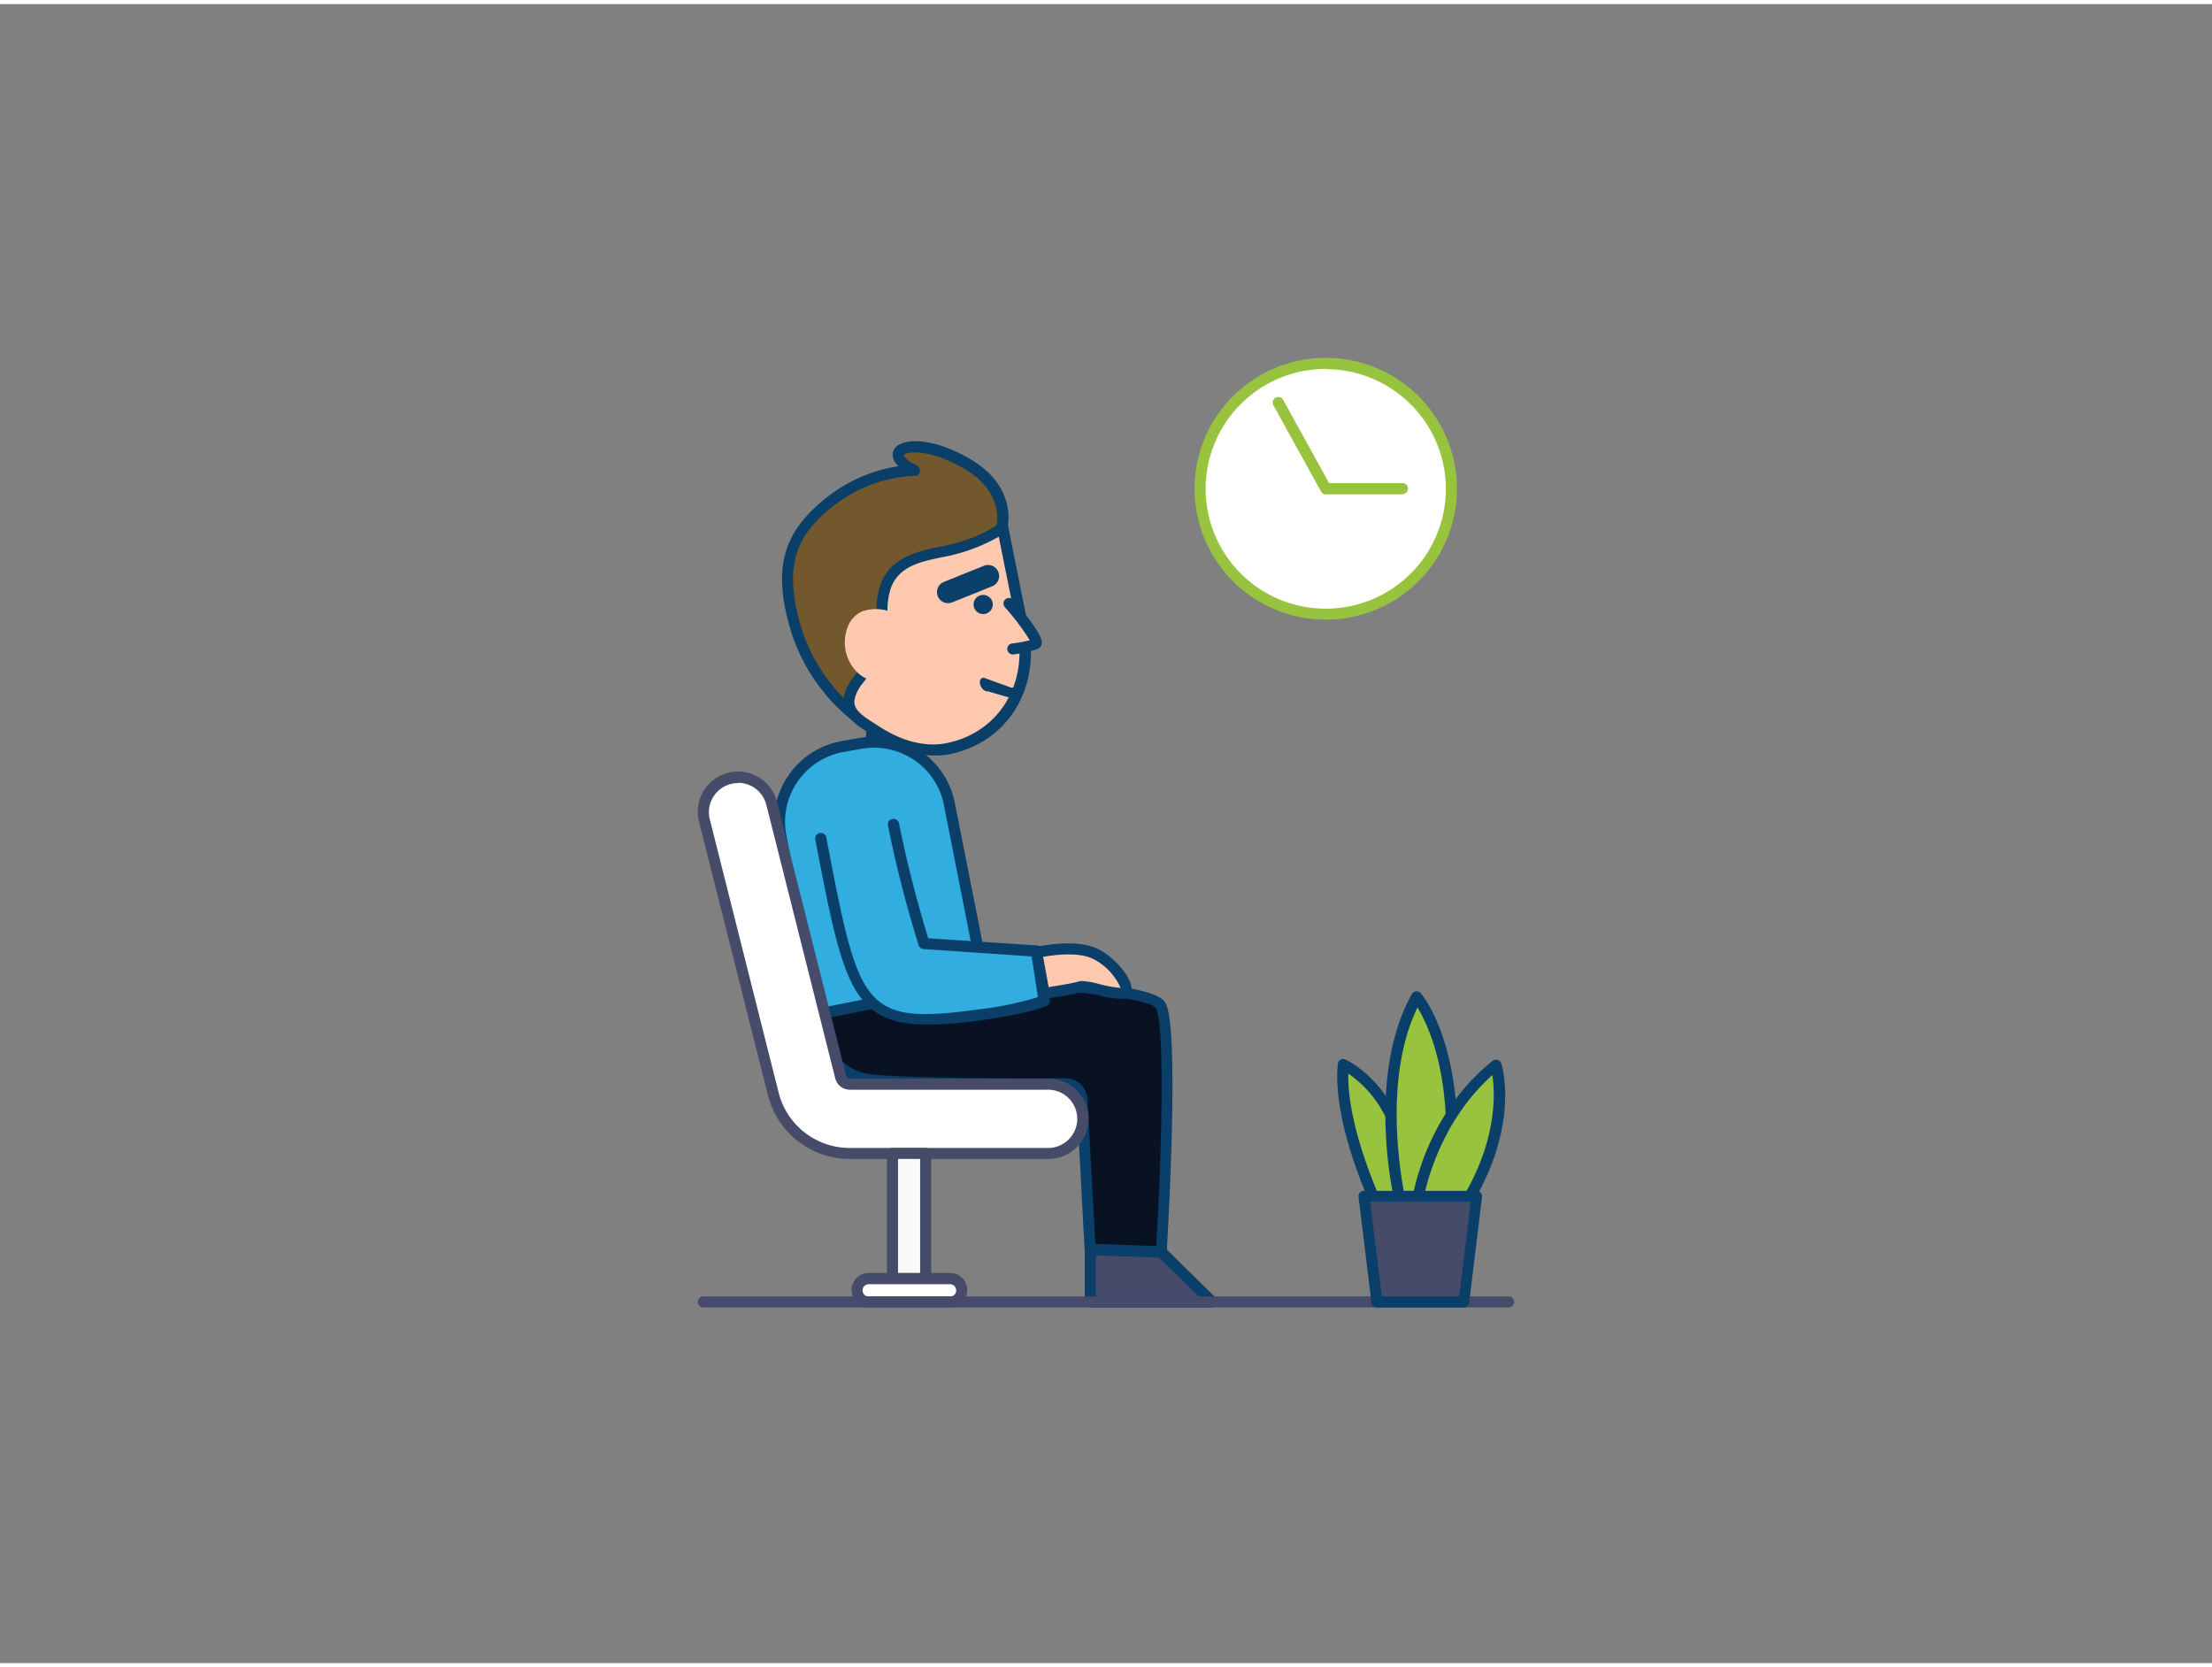 <?xml version="1.0" encoding="UTF-8" standalone="no"?>
<svg
   xmlns:dc="http://purl.org/dc/elements/1.1/"
   xmlns:cc="http://creativecommons.org/ns#"
   xmlns:rdf="http://www.w3.org/1999/02/22-rdf-syntax-ns#"
   xmlns:svg="http://www.w3.org/2000/svg"
   xmlns="http://www.w3.org/2000/svg"
   xmlns:sodipodi="http://sodipodi.sourceforge.net/DTD/sodipodi-0.dtd"
   xmlns:inkscape="http://www.inkscape.org/namespaces/inkscape"
   viewBox="0 0 400 300"
   width="406"
   height="306"
   class="illustration styles_illustrationTablet__1DWOa"
   version="1.1"
   id="svg93"
   sodipodi:docname="waiting-patient.svg"
   inkscape:version="1.0.2 (e86c8708, 2021-01-15)">
  <rect x="0" y="0" width="400" height="300" fill="#808080" stroke="none"/>
  <defs
     id="defs97" />
  <sodipodi:namedview
     pagecolor="#ffffff"
     bordercolor="#666666"
     borderopacity="1"
     objecttolerance="10"
     gridtolerance="10"
     guidetolerance="10"
     inkscape:pageopacity="0"
     inkscape:pageshadow="2"
     inkscape:window-width="1440"
     inkscape:window-height="785"
     id="namedview95"
     showgrid="false"
     inkscape:zoom="2.4181887"
     inkscape:cx="283.30398"
     inkscape:cy="166.97348"
     inkscape:window-x="0"
     inkscape:window-y="25"
     inkscape:window-maximized="1"
     inkscape:current-layer="svg93"
     inkscape:document-rotation="0" />
  <g
     id="_324_waiting_outline"
     data-name="#324_waiting_outline"
     transform="matrix(1,0,0,0.998,0,0.146)">
    <path
       d="M 157.57,129.44 H 165 v 4.65 a 3.26,3.26 0 0 1 -3.26,3.26 h -0.89 a 3.26,3.26 0 0 1 -3.26,-3.26 v -4.65 z"
       transform="rotate(3.78,161.091,133.325)"
       fill="#ffc9b0"
       id="path10" />
    <path
       d="m 161.67,138.38 h -0.28 l -0.88,-0.05 a 4.27,4.27 0 0 1 -4,-4.53 l 0.3,-4.65 a 1,1 0 0 1 1.07,-0.93 l 7.39,0.49 a 1,1 0 0 1 0.68,0.34 1,1 0 0 1 0.25,0.72 l -0.31,4.64 a 4.26,4.26 0 0 1 -4.22,3.97 z m -2.9,-8.11 -0.24,3.65 a 2.27,2.27 0 0 0 2.11,2.4 l 0.88,0.06 v 0 a 2.27,2.27 0 0 0 2.41,-2.11 l 0.24,-3.64 z"
       fill="#093f68"
       id="path12" />
    <path
       d="m 181.23,94.39 c 0,0 1.6,-6.57 -6.18,-11.17 -7.78,-4.6 -12.51,-3.29 -12.64,-1.83 -0.13,1.46 3,2.94 3,2.94 a 26,26 0 0 0 -15,5.45 c -7.58,5.85 -10,11.86 -6.28,23.92 a 33,33 0 0 0 10.32,15 c 0,0 12.18,-0.29 17.42,-8.52 5.24,-8.23 9.36,-25.79 9.36,-25.79 z"
       fill="#725858"
       id="path14"
       style="fill:#72582c;fill-opacity:1" />
    <path
       d="M 154.47,129.66 A 1,1 0 0 1 153.86,129.45 33.66,33.66 0 0 1 143.19,114 c -3.62,-11.7 -1.83,-18.48 6.63,-25 a 27.58,27.58 0 0 1 12.66,-5.42 2.89,2.89 0 0 1 -1.07,-2.26 2.17,2.17 0 0 1 1.32,-1.71 c 2,-1 6.59,-0.93 12.83,2.75 8.28,4.9 6.73,11.91 6.64,12.28 -0.18,0.77 -4.21,17.79 -9.47,26.05 -5.46,8.58 -17.72,9 -18.24,9 z M 165.36,85.33 A 25.32,25.32 0 0 0 151,90.57 c -6.65,5.14 -9.75,10.52 -5.94,22.84 a 32.23,32.23 0 0 0 9.7,14.23 c 2,-0.13 11.84,-1.12 16.24,-8 5.09,-8 9.18,-25.27 9.22,-25.44 v 0 c 0.05,-0.24 1.29,-5.94 -5.72,-10.08 -6.85,-4 -10.78,-3.11 -11.16,-2.51 a 5.84,5.84 0 0 0 2.46,1.85 1,1 0 0 1 0.54,1.14 1,1 0 0 1 -1,0.77 z"
       fill="#093f68"
       id="path16" />
    <path
       d="m 171.32,134.77 c -4.6,0.92 -9.3,-0.76 -13.09,-3.32 -2,-1.33 -5.07,-2.8 -4.71,-5.6 a 7.33,7.33 0 0 1 1.49,-3.27 26,26 0 0 0 4.15,-7.44 c 1,-3.33 -0.34,-6.85 1.14,-10.2 2.57,-5.86 9.53,-5.13 14.67,-7.09 0.57,-0.21 6.44,-2.45 6.26,-3.46 l 3.69,18.45 c 2.08,10.16 -3.23,19.85 -13.6,21.93 z"
       fill="#ffc9b0"
       id="path18"
       style="fill:#ffc9b0;fill-opacity:1" />
    <path
       d="m 168.74,136 a 20,20 0 0 1 -11.07,-3.74 l -0.85,-0.55 c -2,-1.25 -4.68,-3 -4.29,-6 a 8.3,8.3 0 0 1 1.67,-3.71 25.21,25.21 0 0 0 4,-7.13 14.68,14.68 0 0 0 0.35,-4.28 13.83,13.83 0 0 1 0.84,-6 c 2,-4.63 6.59,-5.58 10.6,-6.41 a 30.92,30.92 0 0 0 4.63,-1.21 23.81,23.81 0 0 0 5.64,-2.72 1,1 0 0 1 2,0 l 3.69,18.44 c 2.26,11.27 -3.79,21 -14.38,23.11 v 0 a 14.32,14.32 0 0 1 -2.83,0.2 z m 2.58,-1.25 z m 9.29,-38.39 a 32.16,32.16 0 0 1 -5.28,2.4 31.78,31.78 0 0 1 -4.94,1.31 c -3.89,0.81 -7.56,1.57 -9.18,5.26 a 12.12,12.12 0 0 0 -0.67,5.21 16.82,16.82 0 0 1 -0.42,4.86 26.66,26.66 0 0 1 -4.3,7.75 6.58,6.58 0 0 0 -1.31,2.81 c -0.21,1.65 1.27,2.73 3.38,4.07 l 0.9,0.58 c 4.15,2.79 8.54,3.92 12.33,3.16 9.46,-1.89 14.85,-10.62 12.82,-20.75 z"
       fill="#093f68"
       id="path20" />
    <circle
       cx="177.79"
       cy="108.64"
       r="1.74"
       fill="#093f68"
       id="circle22" />
    <path
       d="m 182.46,108.5 c 0,0 5.91,6.79 4.79,7.32 a 19.45,19.45 0 0 1 -4.06,0.88"
       fill="#ffc9b0"
       id="path24"
       style="fill:#ffc9b0;fill-opacity:1" />
    <path
       d="m 183.19,117.7 a 1.002,1.002 0 0 1 -0.12,-2 24.89,24.89 0 0 0 3.14,-0.58 43.57,43.57 0 0 0 -4.5,-6 1,1 0 0 1 0.09,-1.41 1,1 0 0 1 1.42,0.1 c 5.49,6.33 5.23,7.59 5.14,8 a 1.23,1.23 0 0 1 -0.68,0.87 19.76,19.76 0 0 1 -4.37,1 z m 3.21,-2.11 z"
       fill="#093f68"
       id="path26" />
    <path
       d="m 160.92,111 c 0,0 -5.14,-2.22 -6.76,2.28 -1.62,4.5 2.09,10.89 9.15,7.4"
       fill="#ffc9b0"
       id="path28"
       style="fill:#ffc9b0;fill-opacity:1" />
    <path
       d="m 159.47,122.67 a 6.33,6.33 0 0 1 -4.3,-1.6 7.63,7.63 0 0 1 -1.95,-8.14 4.94,4.94 0 0 1 2.72,-3.05 7.57,7.57 0 0 1 5.38,0.19 1.003,1.003 0 0 1 -0.8,1.84 5.63,5.63 0 0 0 -3.8,-0.2 3,3 0 0 0 -1.62,1.9 5.68,5.68 0 0 0 1.4,6 c 1.56,1.39 3.82,1.45 6.36,0.2 a 1,1 0 1 1 0.89,1.79 9.75,9.75 0 0 1 -4.28,1.07 z"
       fill="#093f68"
       id="path30"
       style="fill:#ffc9b0;fill-opacity:1" />
    <path
       d="m 171.43,108.4 a 2,2 0 0 1 -0.75,-3.85 l 7.22,-2.91 a 2.001,2.001 0 1 1 1.5,3.71 l -7.22,2.91 a 2,2 0 0 1 -0.75,0.14 z"
       fill="#093f68"
       id="path32" />
    <path
       d="m 178.687,124.386 c -1.333,0.12 -2.154,-2.367 -0.821,-2.487 L 182.9,123.72 c 1.333,-0.233 1.683,1.767 0.35,2 z"
       fill="#093f68"
       id="path34"
       sodipodi:nodetypes="ccccc" />
    <path
       d="m 178,176.85 -30.55,6.15 -6.28,-32.6 a 13.85,13.85 0 0 1 11.26,-16 l 3.27,-0.57 a 13.85,13.85 0 0 1 16,11.26 z"
       fill="#68e1fd"
       id="path36"
       style="fill:#31ade0;fill-opacity:1" />
    <path
       d="m 147.45,184 a 0.93,0.93 0 0 1 -0.56,-0.17 1,1 0 0 1 -0.43,-0.64 l -6.27,-32.6 a 14.87,14.87 0 0 1 12.07,-17.21 l 3.27,-0.57 a 14.87,14.87 0 0 1 17.19,12.08 l 6.28,31.77 a 1,1 0 0 1 -0.79,1.17 l -30.54,6.1 a 0.62,0.62 0 0 1 -0.22,0.07 z m 10.66,-49.41 a 13.11,13.11 0 0 0 -2.24,0.19 l -3.27,0.57 a 12.88,12.88 0 0 0 -10.45,14.88 l 6.09,31.6 28.57,-5.71 -6.06,-30.86 a 12.87,12.87 0 0 0 -12.64,-10.67 z"
       fill="#093f68"
       id="path38" />
    <path
       d="m 147.45,183 c 0,0 1.13,10.86 10.06,11.8 7.22,0.77 27.62,0.74 35.19,0.71 a 3,3 0 0 1 3,2.86 l 1.44,27.16 L 210,226 c 0,0 2.53,-41.65 -0.3,-44.94 -2.83,-3.29 -31.7,-4.21 -31.7,-4.21 z"
       fill="#093f68"
       id="path40"
       style="fill:#091223;fill-opacity:1" />
    <path
       d="m 210,227 v 0 l -12.87,-0.49 a 1,1 0 0 1 -1,-0.95 l -1.44,-27.16 a 2,2 0 0 0 -2,-1.91 v 0 c -8.22,0 -28.11,0 -35.29,-0.71 -9.63,-1 -10.95,-12.58 -11,-12.69 a 1,1 0 0 1 0.8,-1.09 l 30.54,-6.1 a 0.6,0.6 0 0 1 0.23,0 c 4.9,0.15 29.51,1.07 32.47,4.52 0.6,0.71 2,2.36 1.45,24.39 -0.28,10.72 -0.91,21.16 -0.92,21.27 A 1,1 0 0 1 210,227 Z m -11.92,-2.46 11,0.42 c 1.18,-20 1.46,-41.38 -0.12,-43.25 -1.74,-2 -19.08,-3.46 -30.9,-3.83 l -29.49,5.9 c 0.47,2.49 2.37,9.31 9,10 7.09,0.75 26.89,0.74 35.07,0.7 v 0 a 4,4 0 0 1 4,3.8 z"
       fill="#093f68"
       id="path42" />
    <path
       d="m 189.3,208.1 h -35.62 a 14.26,14.26 0 0 1 -13.84,-10.79 l -12.46,-49.55 a 6.274,6.274 0 1 1 12.17,-3.06 L 152,194.24 a 1.72,1.72 0 0 0 1.67,1.31 h 35.63 a 6.28,6.28 0 0 1 0,12.55 z"
       fill="#ffffff"
       id="path44" />
    <path
       d="M 189.29,209.1 H 153.68 A 15.25,15.25 0 0 1 138.87,197.55 L 126.41,148 a 7.275,7.275 0 1 1 14.11,-3.55 L 153,194 a 0.73,0.73 0 0 0 0.7,0.55 h 35.61 a 7.28,7.28 0 1 1 0,14.55 z M 133.48,141 a 5.2,5.2 0 0 0 -1.3,0.16 5.28,5.28 0 0 0 -3.83,6.4 l 12.46,49.55 a 13.25,13.25 0 0 0 12.87,10 h 35.61 a 5.28,5.28 0 1 0 0,-10.55 h -35.61 a 2.72,2.72 0 0 1 -2.64,-2.06 l -12.46,-49.55 a 5.29,5.29 0 0 0 -5.1,-4 z"
       fill="#093f68"
       id="path46"
       style="fill:#454b69;fill-opacity:1" />
    <polygon
       points="197.16,225.48 197.16,235.04 219.21,235.04 210.03,225.97 "
       fill="#f56132"
       id="polygon48"
       style="fill:#454b69;fill-opacity:1" />
    <path
       d="m 219.21,236 h -22.05 a 1,1 0 0 1 -1,-1 v -9.56 a 1,1 0 0 1 1,-1 l 12.86,0.49 a 1,1 0 0 1 0.67,0.29 l 9.18,9.06 a 1,1 0 0 1 -0.7,1.72 z m -21.05,-2 h 18.62 l -7.18,-7 -11.44,-0.43 z"
       fill="#093f68"
       id="path50" />
    <rect
       x="161.38"
       y="208.1"
       width="6.01"
       height="22.7"
       fill="#68e1fd"
       id="rect52"
       style="fill:#f9f9f9;fill-opacity:1" />
    <path
       d="m 167.39,231.8 h -6 a 1,1 0 0 1 -1,-1 v -22.7 a 1,1 0 0 1 1,-1 h 6 a 1,1 0 0 1 1,1 v 22.7 a 1,1 0 0 1 -1,1 z m -5,-2 h 4 v -20.7 h -4 z"
       fill="#093f68"
       id="path54"
       style="fill:#454b69;fill-opacity:1" />
    <rect
       x="154.98"
       y="230.8"
       width="18.93"
       height="4.24"
       rx="2.12"
       fill="#68e1fd"
       id="rect56"
       style="fill:#ffffff;fill-opacity:1" />
    <path
       d="M 171.79,236 H 157.1 a 3.12,3.12 0 1 1 0,-6.24 h 14.69 a 3.12,3.12 0 1 1 0,6.24 z m -14.69,-4.2 a 1.12,1.12 0 1 0 0,2.24 h 14.69 a 1.12,1.12 0 1 0 0,-2.24 z"
       fill="#093f68"
       id="path58"
       style="fill:#454b69;fill-opacity:1" />
    <path
       d="M 272.81,236 H 127.19 a 1,1 0 0 1 0,-2 h 145.62 a 1,1 0 0 1 0,2 z"
       fill="#093f68"
       id="path60"
       style="fill:#454b69;fill-opacity:1" />
    <path
       d="m 161.55,148.49 a 215.72,215.72 0 0 0 5.52,21.59 l 20.42,1.34 1.33,9 c -0.24,0.15 -3.25,1.39 -11.65,2.56 -22.16,3.11 -22.85,-1.27 -28.76,-31.92"
       fill="#68e1fd"
       id="path62"
       style="fill:#31ade0;fill-opacity:1" />
    <path
       d="m 167.75,184.76 c -13.85,0 -15.37,-7.85 -20.2,-32.89 l -0.13,-0.65 a 1.018,1.018 0 0 1 2,-0.38 l 0.12,0.65 C 155.35,181.75 156,184.92 177,182 a 59.86,59.86 0 0 0 10.68,-2.21 l -1.1,-7.38 -19.58,-1.34 a 1,1 0 0 1 -0.88,-0.69 214.79,214.79 0 0 1 -5.55,-21.7 1.018,1.018 0 0 1 2,-0.38 213.39,213.39 0 0 0 5.29,20.82 l 19.74,1.3 a 1,1 0 0 1 0.92,0.86 l 1.33,9 a 1,1 0 0 1 -0.46,1 c -0.55,0.34 -3.95,1.57 -12,2.7 a 69.59,69.59 0 0 1 -9.64,0.78 z"
       fill="#093f68"
       id="path64" />
    <path
       d="m 187.47,171.7 c 0,0 6.41,-1.53 10.3,0.1 3.89,1.63 7.34,7.07 5.3,7.29 -2.04,0.22 -6.74,-1.54 -7.74,-1.18 -1,0.36 -6.51,1.2 -6.51,1.2 z"
       fill="#ffc9b0"
       id="path66" />
    <path
       d="m 188.82,180.11 a 1,1 0 0 1 -1,-0.82 l -1.36,-7.41 a 1,1 0 0 1 0.75,-1.15 c 0.28,-0.07 6.79,-1.59 10.93,0.15 3.29,1.38 6.81,5.61 6.49,7.8 a 1.59,1.59 0 0 1 -1.47,1.4 16.62,16.62 0 0 1 -4.8,-0.7 13.5,13.5 0 0 0 -2.76,-0.51 c -1,0.36 -5.71,1.08 -6.65,1.23 z m 6.88,-3.25 a 15.61,15.61 0 0 1 3.14,0.57 21.78,21.78 0 0 0 3.8,0.68 10.79,10.79 0 0 0 -5.26,-5.39 c -2.7,-1.14 -6.9,-0.57 -8.75,-0.23 l 1,5.48 c 2.08,-0.33 4.79,-0.8 5.36,-1 a 2.2,2.2 0 0 1 0.71,-0.11 z"
       fill="#093f68"
       id="path68" />
    <circle
       cx="239.75"
       cy="87.68"
       r="22.71"
       fill="#ffffff"
       id="circle70" />
    <path
       d="m 239.75,111.39 a 23.72,23.72 0 1 1 23.71,-23.71 23.74,23.74 0 0 1 -23.71,23.71 z m 0,-45.43 A 21.72,21.72 0 1 0 261.46,87.68 21.74,21.74 0 0 0 239.75,66 Z"
       fill="#dfeaef"
       id="path72"
       style="fill:#98c33e;fill-opacity:1" />
    <path
       d="m 253.6,88.68 h -13.85 a 1,1 0 0 1 -0.87,-0.52 l -8.6,-15.6 a 1.012,1.012 0 1 1 1.76,-1 l 8.3,15.08 h 13.26 a 1,1 0 0 1 0,2 z"
       fill="#dfeaef"
       id="path74"
       style="fill:#98c33e;fill-opacity:1" />
    <path
       d="m 249.78,219.18 c 0,0 -8,-16.24 -6.86,-27.22 0,0 6.41,2.9 9.5,11.46 4.71,13.07 3.63,15.77 3.63,15.77 z"
       fill="#70cc40"
       id="path76"
       style="fill:#98c33e;fill-opacity:1" />
    <path
       d="m 256.05,220.19 h -6.27 a 1,1 0 0 1 -0.9,-0.56 c -0.33,-0.67 -8.08,-16.63 -6.95,-27.76 a 1,1 0 0 1 0.49,-0.76 1,1 0 0 1 0.91,0 c 0.28,0.13 6.84,3.18 10,12 4.61,12.78 3.82,16 3.61,16.49 a 1,1 0 0 1 -0.89,0.59 z m -5.63,-2 h 4.75 c 0,-1.36 -0.38,-5.25 -3.69,-14.43 a 20.31,20.31 0 0 0 -7.66,-10.12 c -0.21,9.36 5.31,21.78 6.6,24.54 z"
       fill="#093f68"
       id="path78" />
    <path
       d="m 253.57,218.4 c 0,0 -6,-23.16 2.62,-38.67 0,0 4.95,5.67 6.14,19.38 a 34.7,34.7 0 0 1 -3.58,18.94 z"
       fill="#70cc40"
       id="path80"
       style="fill:#98c33e;fill-opacity:1" />
    <path
       d="m 253.57,219.4 a 1,1 0 0 1 -1,-0.75 77.34,77.34 0 0 1 -1.94,-13.72 c -0.39,-7.18 0.1,-17.47 4.66,-25.68 a 1,1 0 0 1 0.76,-0.51 1,1 0 0 1 0.86,0.33 c 0.21,0.24 5.18,6.07 6.39,20 a 35.4,35.4 0 0 1 -3.72,19.54 1,1 0 0 1 -0.8,0.49 l -5.17,0.35 z m 2.75,-37.74 c -6.41,13.3 -2.87,31.65 -2,35.68 l 3.78,-0.25 a 34.6,34.6 0 0 0 3.2,-17.89 c -0.8,-9.64 -3.55,-15.2 -4.98,-17.54 z"
       fill="#093f68"
       id="path82" />
    <path
       d="m 256.15,217.67 c 0,0 1.86,-15.46 14.36,-25.55 0,0 3.68,11.52 -6.65,26.92 z"
       fill="#70cc40"
       id="path84"
       style="fill:#98c33e;fill-opacity:1" />
    <path
       d="m 263.86,220 h -0.17 L 256,218.66 a 1,1 0 0 1 -0.82,-1.11 c 0.08,-0.65 2,-16 14.72,-26.21 a 1,1 0 0 1 0.91,-0.18 1,1 0 0 1 0.67,0.65 c 0.16,0.49 3.71,12.16 -6.77,27.78 a 1,1 0 0 1 -0.85,0.41 z m -6.56,-3.18 6.09,1.08 c 7.4,-11.33 7,-20.47 6.48,-24 -9.28,8.33 -11.97,19.66 -12.57,22.96 z"
       fill="#093f68"
       id="path86" />
    <polygon
       points="264.71,235.04 248.99,235.04 246.66,215.9 267.04,215.9 "
       fill="#68e1fd"
       id="polygon88"
       style="fill:#454b69;fill-opacity:1" />
    <path
       d="M 264.71,236 H 249 a 1,1 0 0 1 -1,-0.88 L 245.67,216 a 1,1 0 0 1 0.24,-0.79 1,1 0 0 1 0.75,-0.33 H 267 a 1,1 0 0 1 0.75,0.33 1,1 0 0 1 0.25,0.79 l -2.33,19.14 a 1,1 0 0 1 -0.96,0.86 z m -14.84,-2 h 14 l 2.08,-17.14 h -18.16 z"
       fill="#093f68"
       id="path90" />
  </g>
</svg>
